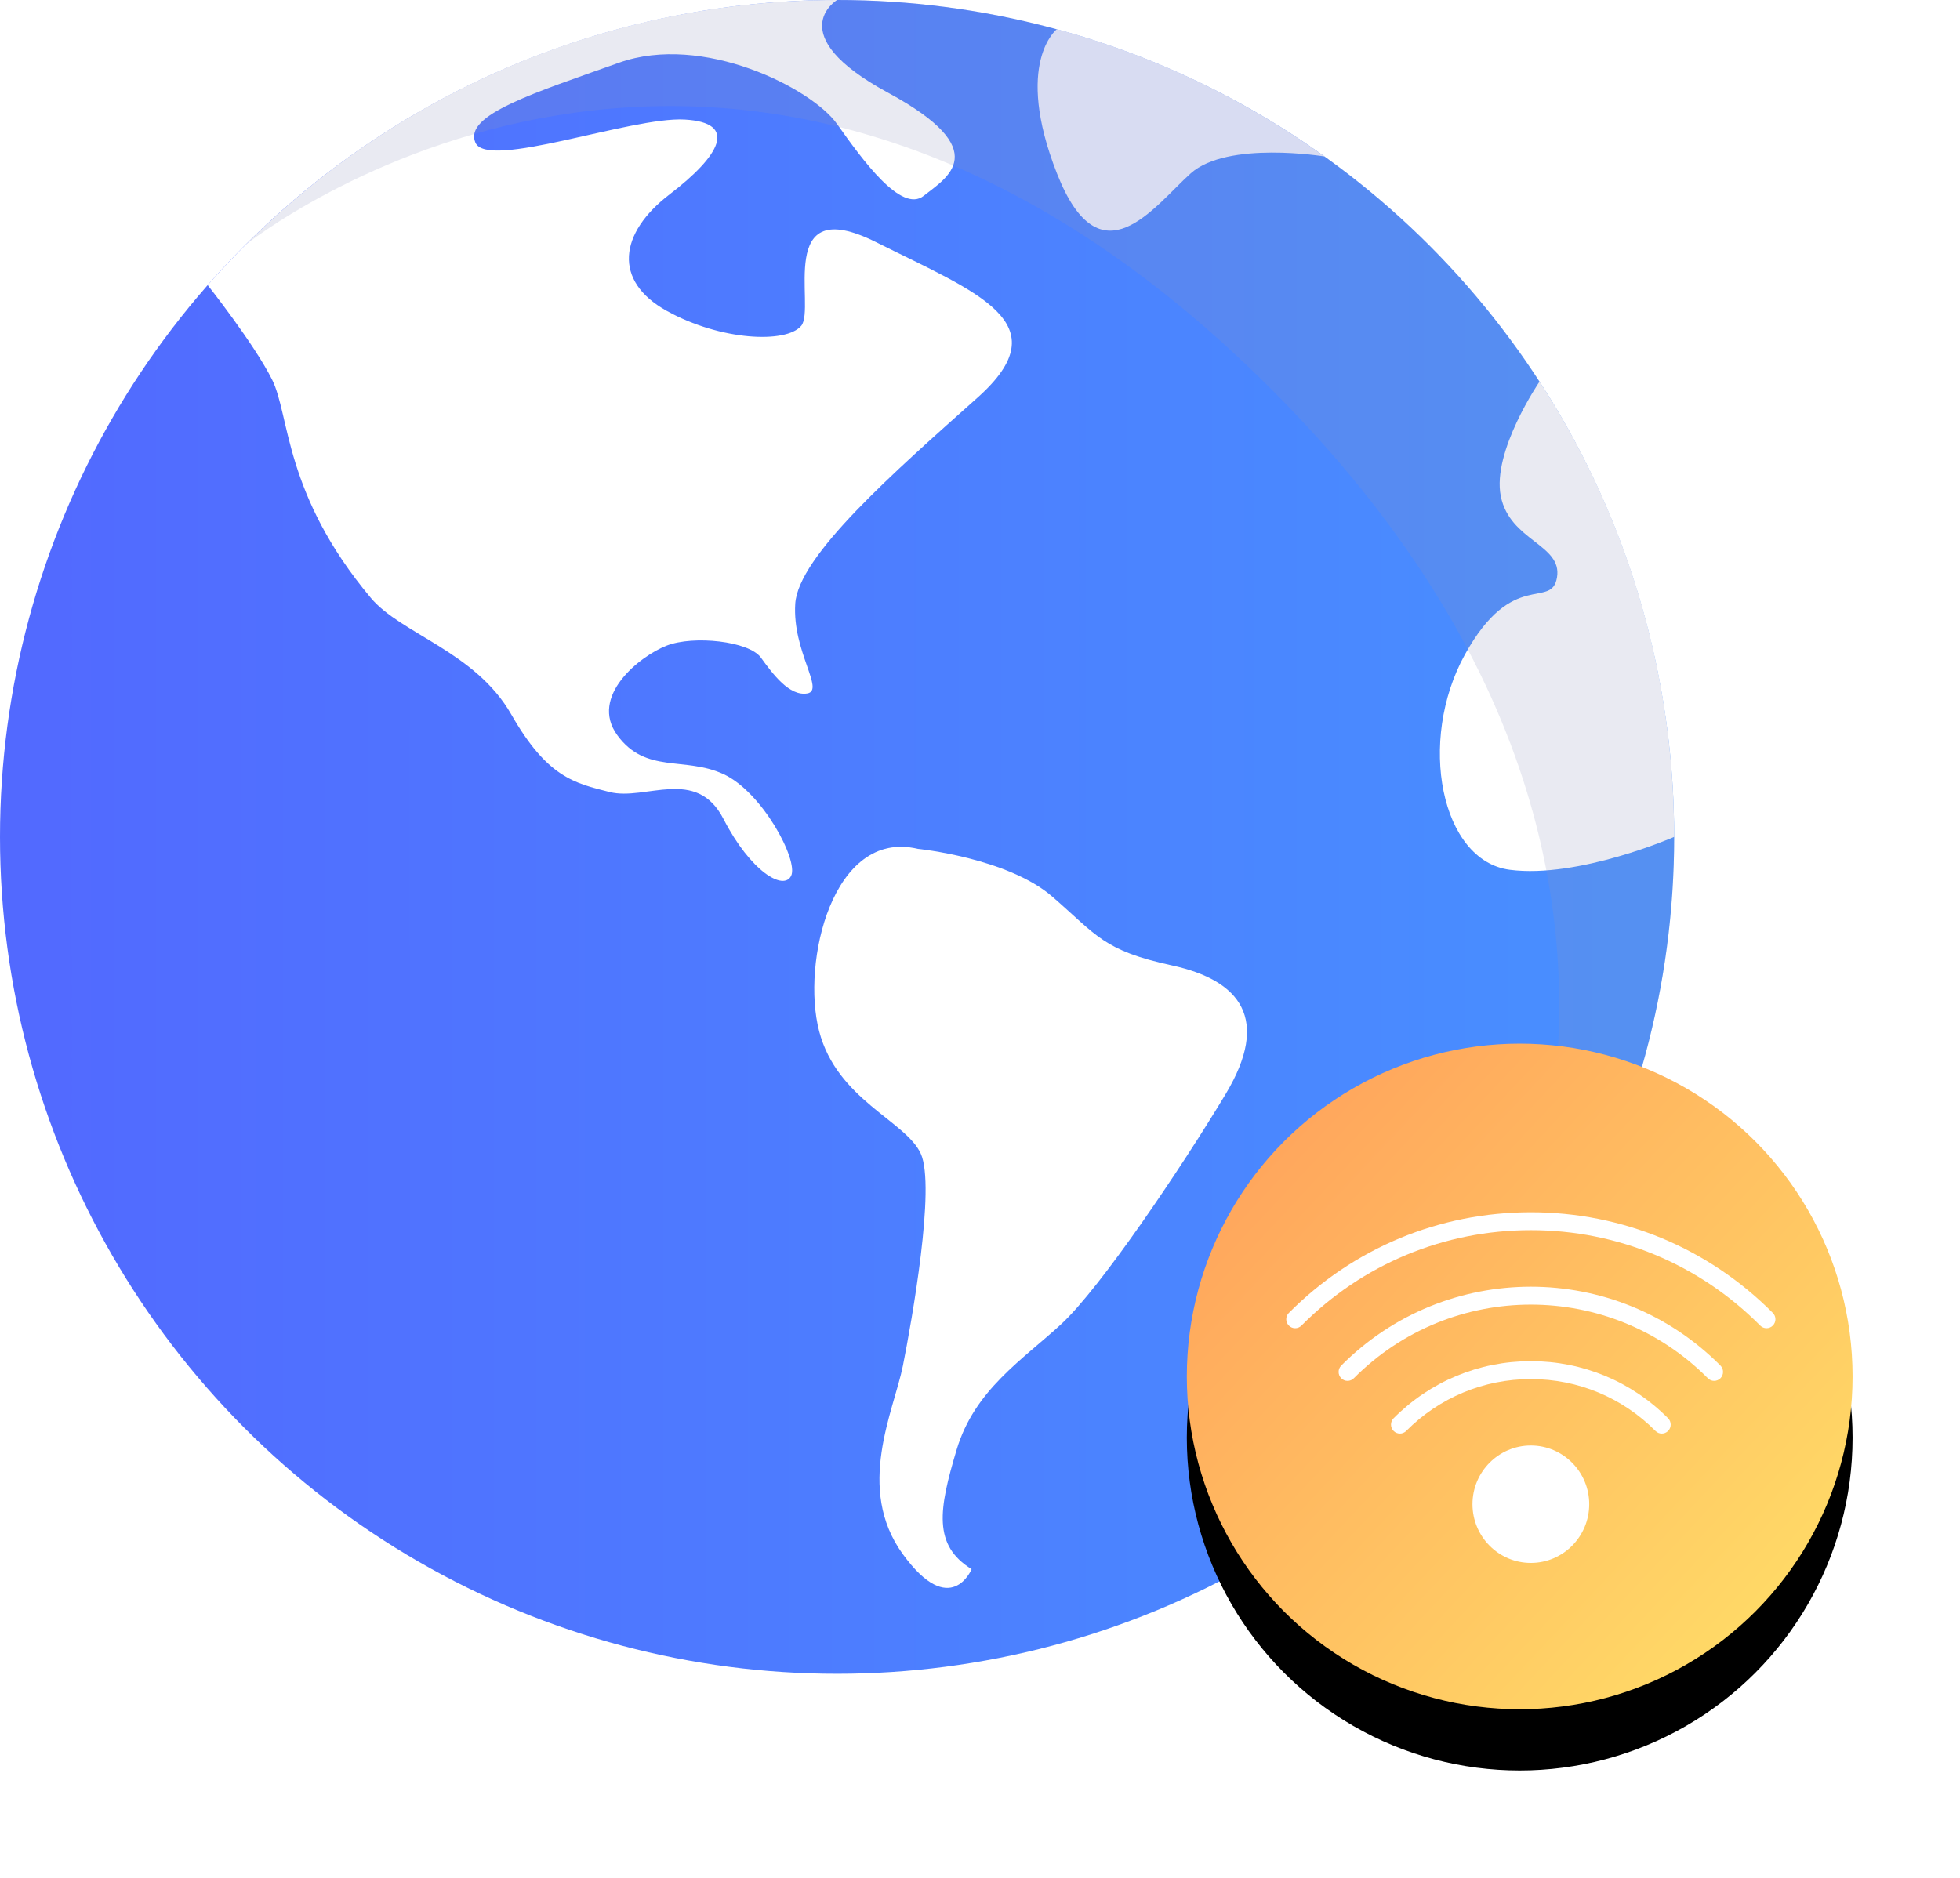 <?xml version="1.0" encoding="UTF-8"?>
<svg width="96px" height="92px" viewBox="0 0 96 92" version="1.1" xmlns="http://www.w3.org/2000/svg" xmlns:xlink="http://www.w3.org/1999/xlink">
    <!-- Generator: Sketch 55.2 (78181) - https://sketchapp.com -->
    <title>internet (1)</title>
    <desc>Created with Sketch.</desc>
    <defs>
        <linearGradient x1="0%" y1="32.569%" x2="99.393%" y2="32.569%" id="linearGradient-1">
            <stop stop-color="#5269FF" offset="0%"></stop>
            <stop stop-color="#4890FF" offset="100%"></stop>
        </linearGradient>
        <linearGradient x1="3.238%" y1="6.833%" x2="97.452%" y2="95.171%" id="linearGradient-2">
            <stop stop-color="#FFA05B" offset="0%"></stop>
            <stop stop-color="#FFE068" offset="100%"></stop>
        </linearGradient>
        <circle id="path-3" cx="16.304" cy="16.304" r="16.304"></circle>
        <filter x="-27.6%" y="-18.4%" width="155.2%" height="155.2%" filterUnits="objectBoundingBox" id="filter-4">
            <feOffset dx="0" dy="3" in="SourceAlpha" result="shadowOffsetOuter1"></feOffset>
            <feGaussianBlur stdDeviation="2.5" in="shadowOffsetOuter1" result="shadowBlurOuter1"></feGaussianBlur>
            <feColorMatrix values="0 0 0 0 0   0 0 0 0 0   0 0 0 0 0  0 0 0 0.1 0" type="matrix" in="shadowBlurOuter1"></feColorMatrix>
        </filter>
    </defs>
    <g id="on-demand" stroke="none" stroke-width="1" fill="none" fill-rule="evenodd">
        <g id="query-web-request-2" transform="translate(-674, -298)">
            <g id="Group-23" transform="translate(400, 164)">
                <g id="internet-(1)" transform="translate(274, 134)">
                    <circle id="Oval" fill="url(#linearGradient-1)" cx="41" cy="41" r="41"></circle>
                    <path d="M82,41 C82,32.774 79.578,25.114 75.407,18.694 C75.407,18.694 73.068,22.111 73.508,24.307 C73.947,26.504 76.527,26.671 76.262,28.283 C75.997,29.894 74.094,27.822 71.75,32.068 C69.407,36.314 70.579,42.173 73.947,42.611 C77.314,43.05 82,41 82,41 Z" id="Path" fill="#FFFFFF" fill-rule="nonzero"></path>
                    <path d="M51.767,1.429 C56.539,2.724 60.966,4.86 64.877,7.667 C64.877,7.667 60.123,6.883 58.322,8.493 C56.521,10.104 53.895,13.911 51.767,8.493 C49.64,3.075 51.767,1.429 51.767,1.429 Z" id="Path" fill="#EAEEFF" fill-rule="nonzero"></path>
                    <path d="M10.173,13.969 C17.687,5.406 28.712,0 41,0 C41,0 38.218,1.684 43.49,4.539 C48.761,7.395 46.345,8.713 45.247,9.591 C44.149,10.47 42.244,7.834 41,6.077 C39.756,4.32 34.412,1.611 30.312,3.076 C26.212,4.541 22.698,5.622 23.284,6.985 C23.869,8.347 30.897,5.713 33.533,5.858 C36.169,6.004 35.29,7.615 32.801,9.519 C30.312,11.422 30.019,13.765 32.655,15.229 C35.29,16.694 38.511,16.84 39.244,15.962 C39.976,15.083 37.926,9.373 42.905,11.862 C47.884,14.351 51.984,15.816 47.884,19.476 C43.783,23.136 39.098,27.238 38.951,29.58 C38.804,31.922 40.416,33.827 39.537,33.973 C38.659,34.118 37.852,33.021 37.267,32.215 C36.682,31.41 33.972,31.117 32.655,31.629 C31.337,32.141 28.847,34.118 30.238,36.022 C31.63,37.926 33.532,37.047 35.436,37.925 C37.34,38.804 39.115,42.148 38.751,42.904 C38.386,43.659 36.763,42.702 35.436,40.122 C34.109,37.541 31.619,39.243 29.867,38.804 C28.115,38.365 26.797,38.072 25.04,34.997 C23.283,31.922 19.645,31.062 18.158,29.286 C13.9,24.201 14.204,20.354 13.326,18.597 C12.447,16.84 10.173,13.969 10.173,13.969 Z" id="Path" fill="#FFFFFF" fill-rule="nonzero"></path>
                    <path d="M44.953,41.586 C44.953,41.586 49.346,42.024 51.543,43.928 C53.739,45.832 54.033,46.565 57.4,47.297 C60.768,48.028 62.232,49.931 60.036,53.593 C57.839,57.253 53.885,63.111 51.982,64.868 C50.079,66.625 47.736,68.089 46.857,71.018 C45.979,73.946 45.686,75.702 47.589,76.875 C47.589,76.875 46.565,79.364 44.222,76.143 C41.879,72.921 43.782,69.114 44.222,66.918 C44.661,64.721 45.832,58.133 45.1,56.521 C44.369,54.91 41,53.885 40.121,50.518 C39.243,47.15 40.78,40.597 44.953,41.586 Z" id="Path" fill="#FFFFFF" fill-rule="nonzero"></path>
                    <path d="M12.009,12.009 C28.02,-4.003 53.979,-4.003 69.991,12.009 C86.003,28.02 86.003,53.98 69.991,69.991 C69.991,69.991 88.593,45.393 62.257,19.057 C35.92,-7.28 12.009,12.009 12.009,12.009 Z" id="Path" fill="#8D94BF" fill-rule="nonzero" opacity="0.192"></path>
                    <g id="Group-36" transform="translate(58, 51)">
                        <g id="Group-Copy" transform="translate(0.13, 0.13)">
                            <g id="Oval">
                                <use fill="black" fill-opacity="1" filter="url(#filter-4)" xlink:href="#path-3"></use>
                                <use fill="url(#linearGradient-2)" fill-rule="evenodd" xlink:href="#path-3"></use>
                            </g>
                        </g>
                    </g>
                    <g id="wifi-(1)" transform="translate(63, 59)" fill="#FFFFFF" fill-rule="nonzero">
                        <path d="M23.832,5.322 C20.671,2.142 16.462,0.391 11.98,0.391 C7.498,0.391 3.289,2.142 0.128,5.322 C-0.043,5.494 -0.043,5.771 0.128,5.943 C0.298,6.115 0.574,6.115 0.745,5.943 C3.741,2.928 7.731,1.268 11.98,1.268 C16.229,1.268 20.219,2.928 23.215,5.943 C23.3,6.028 23.412,6.071 23.523,6.071 C23.635,6.071 23.747,6.028 23.832,5.943 C24.003,5.771 24.003,5.494 23.832,5.322 Z" id="Path"></path>
                        <path d="M2.693,7.902 C2.522,8.074 2.522,8.352 2.693,8.523 C2.778,8.609 2.89,8.652 3.001,8.652 C3.113,8.652 3.225,8.609 3.31,8.523 C8.09,3.713 15.869,3.713 20.65,8.523 C20.82,8.695 21.096,8.695 21.267,8.523 C21.437,8.352 21.437,8.074 21.267,7.902 C16.146,2.751 7.814,2.75 2.693,7.902 Z" id="Path"></path>
                        <path d="M11.98,7.686 C9.438,7.686 7.051,8.68 5.258,10.483 C5.088,10.655 5.088,10.933 5.258,11.104 C5.429,11.276 5.705,11.276 5.875,11.104 C7.503,9.467 9.671,8.564 11.98,8.564 C14.289,8.564 16.457,9.467 18.085,11.104 C18.17,11.19 18.281,11.233 18.393,11.233 C18.505,11.233 18.617,11.19 18.702,11.104 C18.872,10.933 18.872,10.655 18.702,10.483 C16.909,8.68 14.522,7.686 11.98,7.686 Z" id="Path"></path>
                        <path d="M11.98,11.817 C10.404,11.817 9.121,13.107 9.121,14.693 C9.121,16.279 10.404,17.57 11.98,17.57 C13.557,17.57 14.839,16.279 14.839,14.693 C14.839,13.107 13.557,11.817 11.98,11.817 Z" id="Path"></path>
                    </g>
                </g>
            </g>
        </g>
    </g>
</svg>